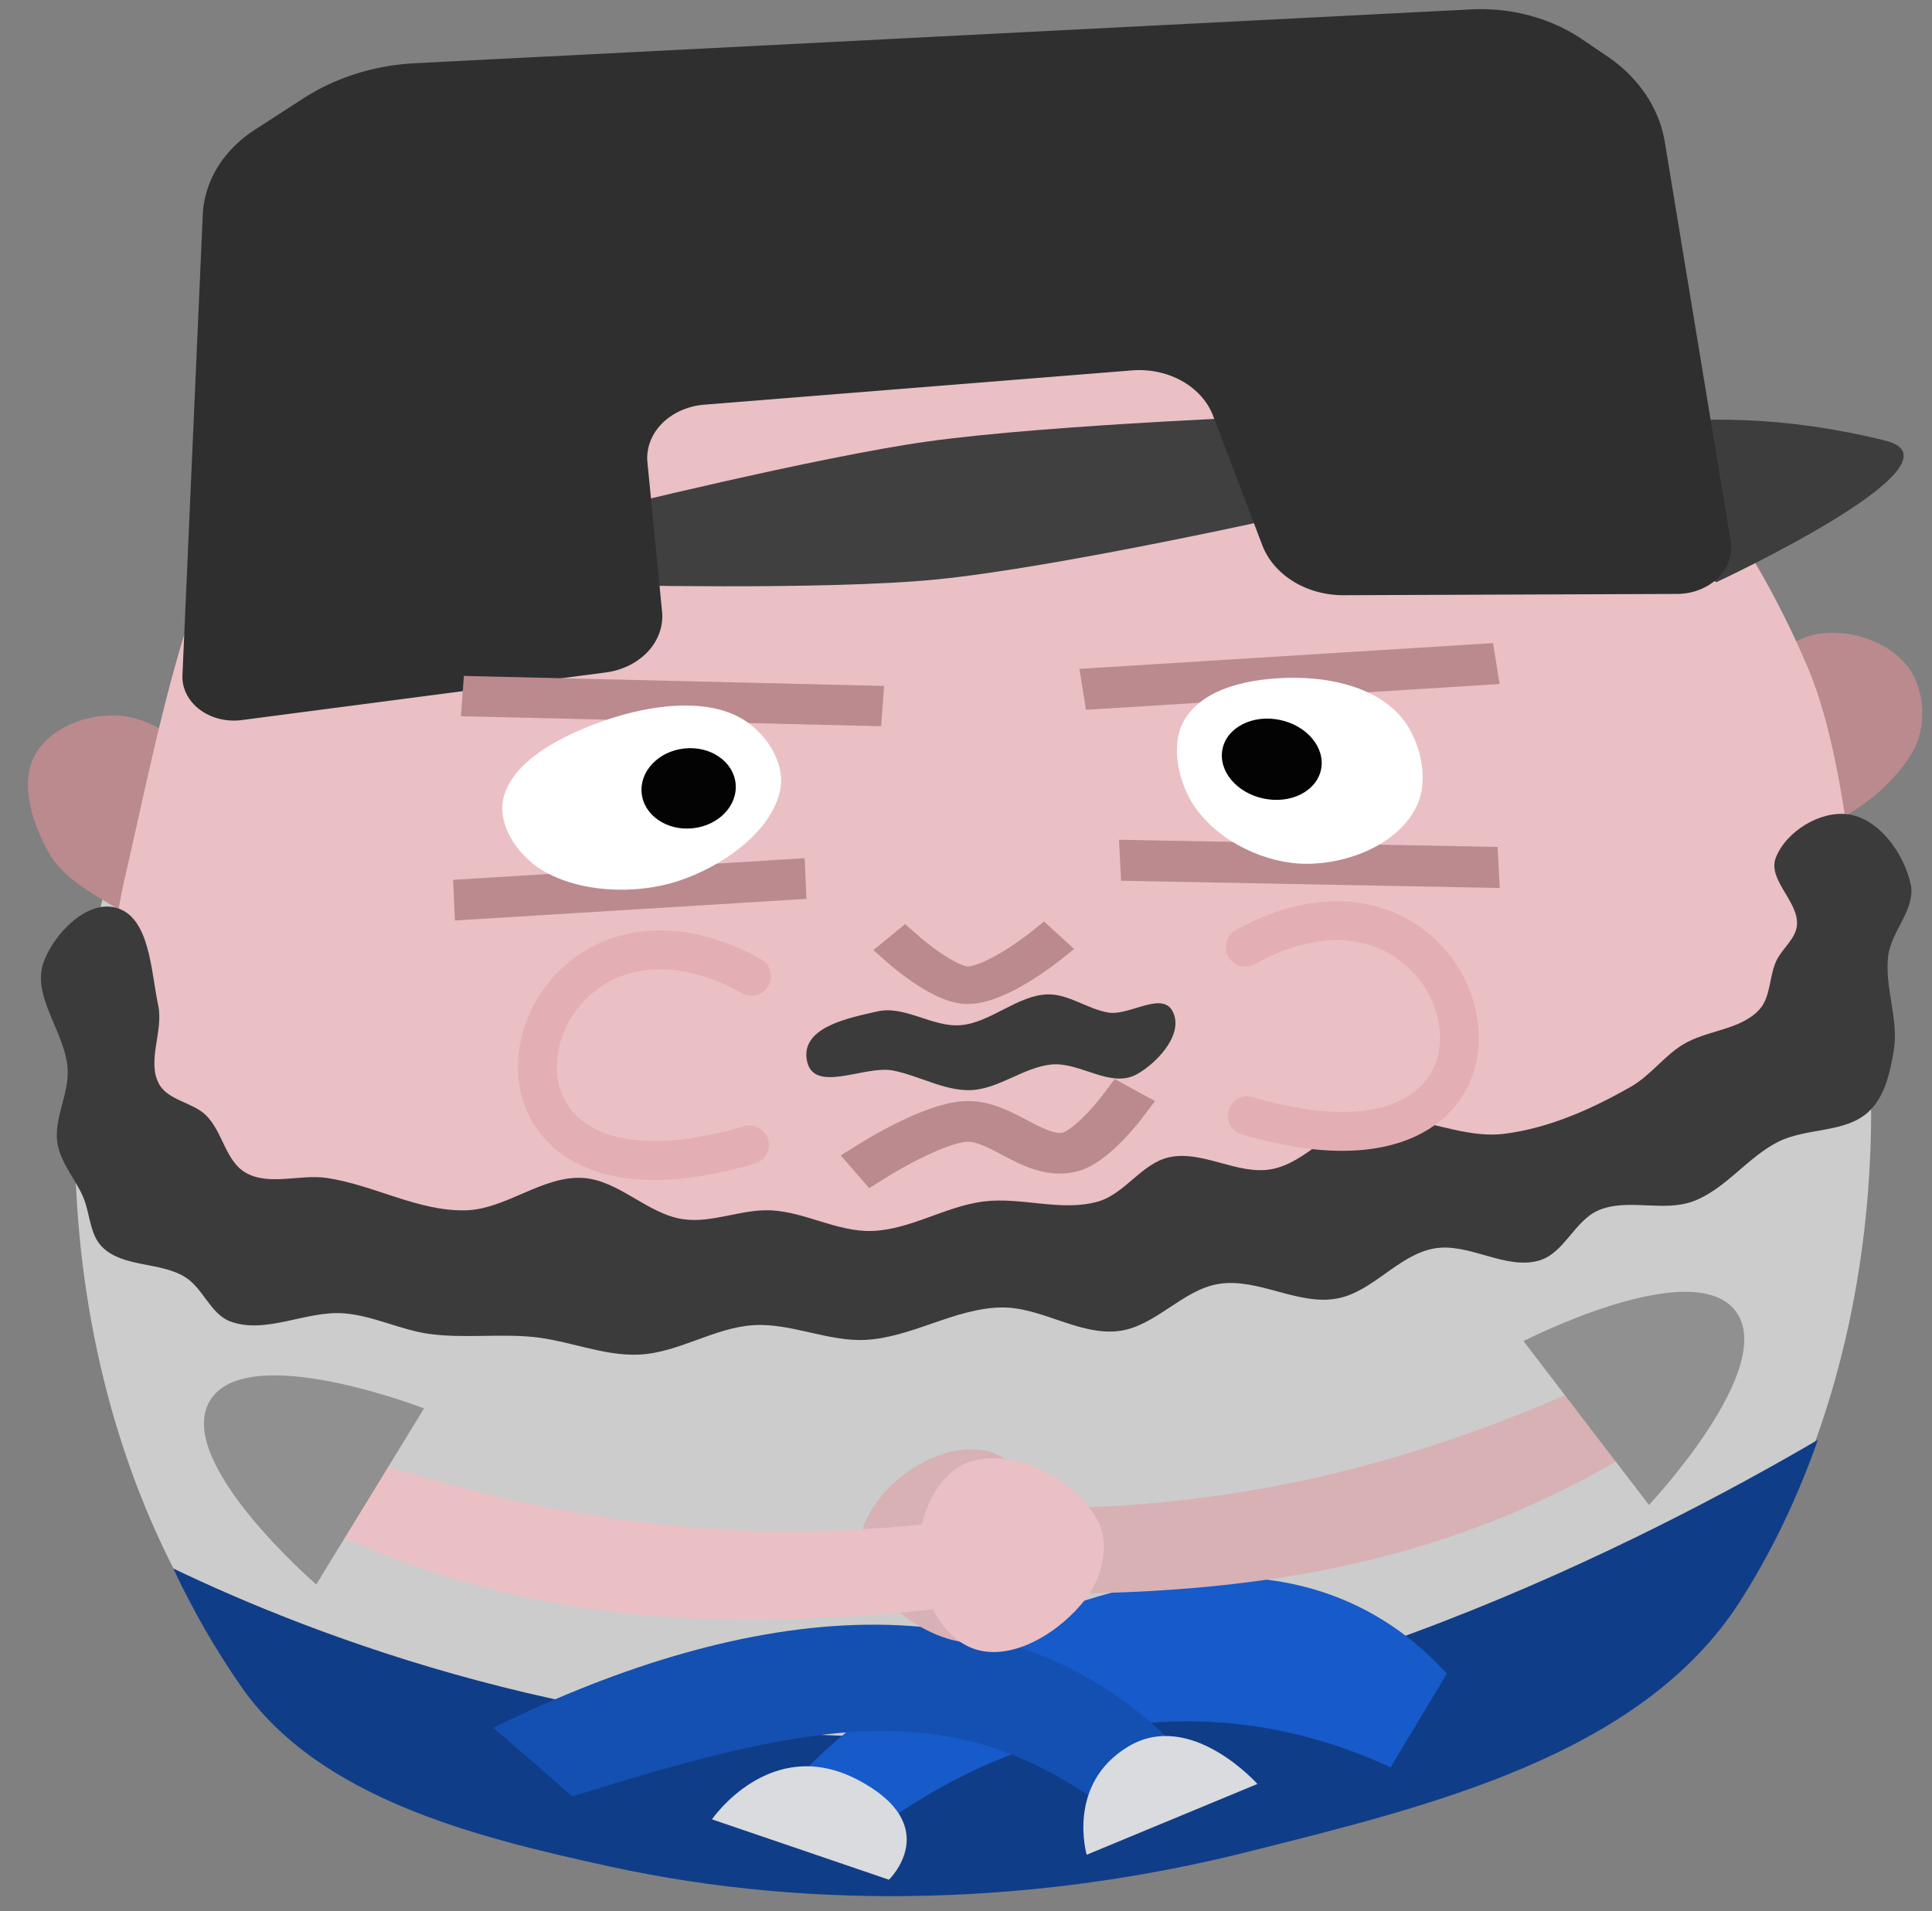<?xml version="1.0" encoding="UTF-8" standalone="no"?>
<!-- Created with Inkscape (http://www.inkscape.org/) -->

<svg
   inkscape:export-ydpi="96"
   inkscape:export-xdpi="96"
   inkscape:export-filename="..\Projects\getting-farted-on\dev\assets\guy\closed_eyes.png"
   inkscape:version="1.2.2 (732a01da63, 2022-12-09)"
   sodipodi:docname="kuviman.svg"
   xml:space="preserve"
   id="svg5"
   version="1.1"
   viewBox="0 0 65.623 64.923"
   height="1298.46"
   width="1312.454"
   xmlns:inkscape="http://www.inkscape.org/namespaces/inkscape"
   xmlns:sodipodi="http://sodipodi.sourceforge.net/DTD/sodipodi-0.dtd"
   xmlns="http://www.w3.org/2000/svg"
   xmlns:svg="http://www.w3.org/2000/svg"><rect x="0" y="0" width="65.623" height="64.923" fill="#808080" stroke="none"/><sodipodi:namedview
     id="namedview7"
     pagecolor="#ffffff"
     bordercolor="#000000"
     borderopacity="0.25"
     inkscape:showpageshadow="2"
     inkscape:pageopacity="0.0"
     inkscape:pagecheckerboard="0"
     inkscape:deskcolor="#d1d1d1"
     inkscape:document-units="mm"
     showgrid="false"
     showguides="true"
     inkscape:lockguides="false"
     inkscape:zoom="0.70710678"
     inkscape:cx="-3.5355339"
     inkscape:cy="595.38391"
     inkscape:window-width="2560"
     inkscape:window-height="1369"
     inkscape:window-x="-8"
     inkscape:window-y="-8"
     inkscape:window-maximized="1"
     inkscape:current-layer="layer69" /><defs
     id="defs2"><inkscape:path-effect
       effect="fillet_chamfer"
       id="path-effect23775"
       is_visible="true"
       lpeversion="1"
       nodesatellites_param="F,0,0,1,0,2.117,0,1 @ F,0,0,1,0,2.117,0,1 @ F,0,0,1,0,2.117,0,1 @ F,0,0,1,0,2.117,0,1 @ F,0,0,1,0,2.117,0,1 @ F,0,0,1,0,2.117,0,1 @ F,0,0,1,0,2.117,0,1 @ F,0,0,1,0,2.117,0,1 @ F,0,0,1,0,2.117,0,1 @ F,0,0,1,0,2.117,0,1"
       unit="px"
       method="auto"
       mode="F"
       radius="8"
       chamfer_steps="1"
       flexible="false"
       use_knot_distance="true"
       apply_no_radius="true"
       apply_with_radius="true"
       only_selected="false"
       hide_knots="false" /><inkscape:path-effect
       effect="bspline"
       id="path-effect6943"
       is_visible="true"
       lpeversion="1"
       weight="33.333"
       steps="2"
       helper_size="0"
       apply_no_weight="true"
       apply_with_weight="true"
       only_selected="false" /><inkscape:path-effect
       effect="bspline"
       id="path-effect1482"
       is_visible="true"
       lpeversion="1"
       weight="33.333"
       steps="2"
       helper_size="0"
       apply_no_weight="true"
       apply_with_weight="true"
       only_selected="false" /><inkscape:path-effect
       effect="bspline"
       id="path-effect105595"
       is_visible="true"
       lpeversion="1"
       weight="33.333"
       steps="2"
       helper_size="0"
       apply_no_weight="true"
       apply_with_weight="true"
       only_selected="false" /><inkscape:path-effect
       effect="bspline"
       id="path-effect105345"
       is_visible="true"
       lpeversion="1"
       weight="33.333"
       steps="2"
       helper_size="0"
       apply_no_weight="true"
       apply_with_weight="true"
       only_selected="false" /><inkscape:path-effect
       effect="bspline"
       id="path-effect46172"
       is_visible="true"
       lpeversion="1"
       weight="33.333"
       steps="2"
       helper_size="0"
       apply_no_weight="true"
       apply_with_weight="true"
       only_selected="false" /><inkscape:path-effect
       effect="bspline"
       id="path-effect46168"
       is_visible="true"
       lpeversion="1"
       weight="33.333"
       steps="2"
       helper_size="0"
       apply_no_weight="true"
       apply_with_weight="true"
       only_selected="false" /><inkscape:path-effect
       effect="bspline"
       id="path-effect43935"
       is_visible="true"
       lpeversion="1"
       weight="33.333"
       steps="2"
       helper_size="0"
       apply_no_weight="true"
       apply_with_weight="true"
       only_selected="false" /><inkscape:path-effect
       effect="bspline"
       id="path-effect43205"
       is_visible="true"
       lpeversion="1"
       weight="33.333"
       steps="2"
       helper_size="0"
       apply_no_weight="true"
       apply_with_weight="true"
       only_selected="false" /><inkscape:path-effect
       effect="bspline"
       id="path-effect43201"
       is_visible="true"
       lpeversion="1"
       weight="33.333"
       steps="2"
       helper_size="0"
       apply_no_weight="true"
       apply_with_weight="true"
       only_selected="false" /><inkscape:path-effect
       effect="bspline"
       id="path-effect43197"
       is_visible="true"
       lpeversion="1"
       weight="33.333"
       steps="2"
       helper_size="0"
       apply_no_weight="true"
       apply_with_weight="true"
       only_selected="false" /><inkscape:path-effect
       effect="bspline"
       id="path-effect37328"
       is_visible="true"
       lpeversion="1"
       weight="33.333"
       steps="2"
       helper_size="0"
       apply_no_weight="true"
       apply_with_weight="true"
       only_selected="false" /><inkscape:path-effect
       effect="bspline"
       id="path-effect37216"
       is_visible="true"
       lpeversion="1"
       weight="33.333"
       steps="2"
       helper_size="0"
       apply_no_weight="true"
       apply_with_weight="true"
       only_selected="false" /><inkscape:path-effect
       effect="bspline"
       id="path-effect37212"
       is_visible="true"
       lpeversion="1"
       weight="33.333"
       steps="2"
       helper_size="0"
       apply_no_weight="true"
       apply_with_weight="true"
       only_selected="false" /><inkscape:path-effect
       effect="bspline"
       id="path-effect37100"
       is_visible="true"
       lpeversion="1"
       weight="33.333"
       steps="2"
       helper_size="0"
       apply_no_weight="true"
       apply_with_weight="true"
       only_selected="false" /><inkscape:path-effect
       effect="bspline"
       id="path-effect35643"
       is_visible="true"
       lpeversion="1"
       weight="33.333"
       steps="2"
       helper_size="0"
       apply_no_weight="true"
       apply_with_weight="true"
       only_selected="false" /><inkscape:path-effect
       effect="bspline"
       id="path-effect34937"
       is_visible="true"
       lpeversion="1"
       weight="33.333"
       steps="2"
       helper_size="0"
       apply_no_weight="true"
       apply_with_weight="true"
       only_selected="false" /><inkscape:path-effect
       effect="bspline"
       id="path-effect34933"
       is_visible="true"
       lpeversion="1"
       weight="33.333"
       steps="2"
       helper_size="0"
       apply_no_weight="true"
       apply_with_weight="true"
       only_selected="false" /><inkscape:path-effect
       effect="bspline"
       id="path-effect34875"
       is_visible="true"
       lpeversion="1"
       weight="33.333"
       steps="2"
       helper_size="0"
       apply_no_weight="true"
       apply_with_weight="true"
       only_selected="false" /><inkscape:path-effect
       effect="bspline"
       id="path-effect34144"
       is_visible="true"
       lpeversion="1"
       weight="33.333"
       steps="2"
       helper_size="0"
       apply_no_weight="true"
       apply_with_weight="true"
       only_selected="false" /><inkscape:path-effect
       effect="bspline"
       id="path-effect34086"
       is_visible="true"
       lpeversion="1"
       weight="33.333"
       steps="2"
       helper_size="0"
       apply_no_weight="true"
       apply_with_weight="true"
       only_selected="false" /><inkscape:path-effect
       effect="bspline"
       id="path-effect33594"
       is_visible="true"
       lpeversion="1"
       weight="33.333"
       steps="2"
       helper_size="0"
       apply_no_weight="true"
       apply_with_weight="true"
       only_selected="false" /><inkscape:path-effect
       effect="bspline"
       id="path-effect33583"
       is_visible="true"
       lpeversion="1"
       weight="33.333"
       steps="2"
       helper_size="0"
       apply_no_weight="true"
       apply_with_weight="true"
       only_selected="false" /><inkscape:path-effect
       effect="bspline"
       id="path-effect33579"
       is_visible="true"
       lpeversion="1"
       weight="33.333"
       steps="2"
       helper_size="0"
       apply_no_weight="true"
       apply_with_weight="true"
       only_selected="false" /><inkscape:path-effect
       effect="bspline"
       id="path-effect33575"
       is_visible="true"
       lpeversion="1"
       weight="33.333"
       steps="2"
       helper_size="0"
       apply_no_weight="true"
       apply_with_weight="true"
       only_selected="false" /><inkscape:path-effect
       effect="bspline"
       id="path-effect31711"
       is_visible="true"
       lpeversion="1"
       weight="33.333"
       steps="2"
       helper_size="0"
       apply_no_weight="true"
       apply_with_weight="true"
       only_selected="false" /><inkscape:path-effect
       effect="bspline"
       id="path-effect21040"
       is_visible="true"
       lpeversion="1"
       weight="33.333"
       steps="2"
       helper_size="0"
       apply_no_weight="true"
       apply_with_weight="true"
       only_selected="false" /><inkscape:path-effect
       effect="bspline"
       id="path-effect21036"
       is_visible="true"
       lpeversion="1"
       weight="33.333"
       steps="2"
       helper_size="0"
       apply_no_weight="true"
       apply_with_weight="true"
       only_selected="false" /><inkscape:path-effect
       effect="bspline"
       id="path-effect21032"
       is_visible="true"
       lpeversion="1"
       weight="33.333"
       steps="2"
       helper_size="0"
       apply_no_weight="true"
       apply_with_weight="true"
       only_selected="false" /><inkscape:path-effect
       effect="bspline"
       id="path-effect21028"
       is_visible="true"
       lpeversion="1"
       weight="33.333"
       steps="2"
       helper_size="0"
       apply_no_weight="true"
       apply_with_weight="true"
       only_selected="false" /><inkscape:path-effect
       effect="bspline"
       id="path-effect21024"
       is_visible="true"
       lpeversion="1"
       weight="33.333"
       steps="2"
       helper_size="0"
       apply_no_weight="true"
       apply_with_weight="true"
       only_selected="false" /><inkscape:path-effect
       effect="bspline"
       id="path-effect21004"
       is_visible="true"
       lpeversion="1"
       weight="33.333"
       steps="2"
       helper_size="0"
       apply_no_weight="true"
       apply_with_weight="true"
       only_selected="false" /><inkscape:path-effect
       effect="fill_between_many"
       method="originald"
       linkedpaths="#path21022,0,1|#path21026,0,1"
       id="path-effect26602"
       is_visible="true"
       lpeversion="0"
       join="true"
       close="true"
       autoreverse="true" /><inkscape:path-effect
       effect="bspline"
       id="path-effect43935-4"
       is_visible="true"
       lpeversion="1"
       weight="33.333"
       steps="2"
       helper_size="0"
       apply_no_weight="true"
       apply_with_weight="true"
       only_selected="false" /><inkscape:path-effect
       effect="bspline"
       id="path-effect43205-8"
       is_visible="true"
       lpeversion="1"
       weight="33.333"
       steps="2"
       helper_size="0"
       apply_no_weight="true"
       apply_with_weight="true"
       only_selected="false" /><inkscape:path-effect
       effect="bspline"
       id="path-effect43201-5"
       is_visible="true"
       lpeversion="1"
       weight="33.333"
       steps="2"
       helper_size="0"
       apply_no_weight="true"
       apply_with_weight="true"
       only_selected="false" /></defs><g
     inkscape:groupmode="layer"
     id="layer12"
     inkscape:label="kuviman"><g
       inkscape:groupmode="layer"
       id="layer42"
       inkscape:label="growl"
       style="display:none"
       mode="growl"><path
         style="opacity:1;fill:#cccccc;fill-opacity:1;stroke:none;stroke-width:1.5;stroke-linecap:square;stroke-dasharray:none;stroke-opacity:1"
         d="m 3.677,42.002 c -1.461,0.236 -2.771,2.058 -2.687,3.536 0.087,1.531 2.987,1.802 3.182,3.323 0.178,1.392 -2.621,2.395 -2.051,3.677 0.688,1.546 3.262,1.006 4.95,1.131 18.129,1.345 37.676,3.008 54.377,-4.172 1.226,-0.527 2.679,-1.384 2.97,-2.687 0.239,-1.072 -1.338,-1.944 -1.273,-3.041 0.073,-1.243 1.969,-2.014 1.838,-3.253 -0.146,-1.378 -1.374,-3.044 -2.758,-3.111 -17.779,-0.862 -40.986,1.763 -58.548,4.596 z"
         id="path57810"
         sodipodi:nodetypes="saaaaaaaass" /><path
         style="opacity:1;fill:#103d88;fill-opacity:1;stroke:none;stroke-width:1.5;stroke-linecap:square;stroke-dasharray:none;stroke-opacity:1"
         d="m 6.93,52.467 c -1.264,0.658 -2.967,1.927 -2.687,3.323 0.321,1.603 3.2,1.137 4.313,2.333 0.898,0.965 0.509,2.906 1.626,3.606 2.138,1.339 5.044,-0.13 7.566,-0.212 10.16,-0.331 20.315,-1.428 30.476,-1.131 2.225,0.065 4.672,1.664 6.647,0.636 1.442,-0.75 1.078,-3.303 2.404,-4.243 1.524,-1.08 4.479,0.564 5.515,-0.99 1.339,-2.008 0.376,-5.625 -1.556,-7.071 C 46.71,37.845 23.025,44.09 6.93,52.467 Z"
         id="path57813"
         sodipodi:nodetypes="aaaaaaaaaaa" /></g><g
       inkscape:groupmode="layer"
       id="layer24"
       inkscape:label="clothes"><g
         inkscape:groupmode="layer"
         id="layer23"
         inkscape:label="body"
         shake="0"><path
           style="opacity:1;fill:#cccccc;fill-opacity:1;stroke:none;stroke-width:1;stroke-linecap:square;stroke-opacity:1"
           d="M 19.7,13.4 C 13.71,15.683 7.438,19.871 5,25.8 1.106,35.267 1.712,47.731 7.75,56.388 19.366,65.546 50.967,58.504 59.1,54.2 64.709,45.433 64.926,32.449 60.3,23.2 57.545,17.693 51.004,14.452 45.1,12.7 36.98,10.29 27.615,10.383 19.7,13.4 Z"
           id="path29885"
           sodipodi:nodetypes="aaccaaa" /><path
           id="path36758"
           style="opacity:1;fill:#103d88;fill-opacity:1;stroke:none;stroke-width:1;stroke-linecap:square;stroke-opacity:1"
           d="M 61.747 48.909 C 55.945 52.305 43.55 58.662 31.608 58.973 C 20.158 59.27 10.586 55.538 5.884 53.278 C 6.552 54.696 7.324 56.044 8.2 57.3 C 10.852 61.103 16.171 62.409 20.7 63.4 C 27.768 64.947 35.384 64.668 42.4 62.9 C 48.457 61.373 55.733 59.661 59.1 54.4 C 60.18 52.712 61.061 50.862 61.747 48.909 z " /><path
           style="opacity:1;fill:#175ac9;fill-opacity:1;stroke:none;stroke-width:1;stroke-linecap:square;stroke-opacity:1"
           d="M 47.235,60.033 C 37.265,55.437 29.416,62.438 29.416,62.438 l -2.828,-1.414 c 2.48,-3.477 15.263,-12.167 22.557,-4.172 z"
           id="path39733"
           sodipodi:nodetypes="ccccc" /><path
           style="opacity:1;fill:#1350b1;fill-opacity:1;stroke:none;stroke-width:1;stroke-linecap:square;stroke-opacity:1"
           d="m 19.445,61.023 c 8.81,-2.782 13.225,-3.364 18.455,0.636 l 1.909,-2.475 C 34.106,53.481 25.479,54.4 16.758,58.69 Z"
           id="path40491"
           sodipodi:nodetypes="ccccc" /><path
           style="opacity:1;fill:#d9dbde;fill-opacity:1;stroke:none;stroke-width:1;stroke-linecap:square;stroke-opacity:1"
           d="m 36.911,63.003 c 0,0 -0.707,-2.404 1.414,-3.677 2.121,-1.273 4.384,1.273 4.384,1.273 z"
           id="path40549" /><path
           style="opacity:1;fill:#d9dbde;fill-opacity:1;stroke:none;stroke-width:1;stroke-linecap:square;stroke-opacity:1"
           d="m 24.183,61.801 c 0,0 1.98,-2.899 4.95,-1.344 2.97,1.556 1.061,3.394 1.061,3.394 z"
           id="path41415" /></g><g
         inkscape:groupmode="layer"
         id="layer25"
         inkscape:label="hands"
         style="display:inline"><path
           style="opacity:1;fill:#d8b1b5;fill-opacity:1;stroke:none;stroke-width:1;stroke-linecap:square;stroke-opacity:1"
           d="m 56.088,48.922 c -6.971,4.426 -14.076,5.365 -22.298,5.201 l 0.137,-2.899 c 7.567,0.181 14.108,-1.379 20.945,-4.609 z"
           id="path33450"
           sodipodi:nodetypes="ccccc" /><path
           style="opacity:1;fill:#909090;fill-opacity:1;stroke:none;stroke-width:1;stroke-linecap:square;stroke-opacity:1"
           d="m 56.009,51.122 -4.261,-5.566 c 0,0 5.748,-2.955 7.207,-1.016 1.445,1.921 -2.946,6.582 -2.946,6.582 z"
           id="path33452"
           sodipodi:nodetypes="ccac" /><path
           style="opacity:1;fill:#d8b1b5;fill-opacity:1;stroke:none;stroke-width:1;stroke-linecap:square;stroke-opacity:1"
           d="m 33.484,49.282 c 1.158,0.238 1.957,1.702 2.072,2.878 0.125,1.27 -0.418,2.976 -1.589,3.482 -1.262,0.545 -2.964,-0.321 -3.905,-1.323 -0.606,-0.646 -1.024,-1.743 -0.693,-2.565 0.598,-1.484 2.548,-2.795 4.115,-2.473 z"
           id="path33454"
           sodipodi:nodetypes="aaaaaa" /><path
           style="opacity:1;fill:#eac0c4;fill-opacity:1;stroke:none;stroke-width:1;stroke-linecap:square;stroke-opacity:1"
           d="m 10.435,51.64 c 7.393,3.678 14.558,3.874 22.717,2.857 L 32.715,51.628 c -7.507,0.966 -14.175,0.094 -21.311,-2.409 z"
           id="path33239"
           sodipodi:nodetypes="ccccc" /><path
           style="opacity:1;fill:#909090;fill-opacity:1;stroke:none;stroke-width:1;stroke-linecap:square;stroke-opacity:1"
           d="m 10.742,53.821 3.66,-5.978 c 0,0 -6.024,-2.342 -7.273,-0.262 -1.238,2.06 3.614,6.24 3.614,6.24 z"
           id="path33183"
           sodipodi:nodetypes="ccac" /><path
           style="opacity:1;fill:#eac0c4;fill-opacity:1;stroke:none;stroke-width:1;stroke-linecap:square;stroke-opacity:1"
           d="m 32.954,49.65 c -1.127,0.357 -1.769,1.896 -1.762,3.078 0.008,1.276 0.725,2.916 1.942,3.298 1.311,0.411 2.915,-0.627 3.747,-1.721 0.536,-0.705 0.838,-1.84 0.423,-2.623 -0.749,-1.414 -2.824,-2.516 -4.35,-2.032 z"
           id="path33448"
           sodipodi:nodetypes="aaaaaa" /></g></g><g
       inkscape:groupmode="layer"
       id="layer13"
       inkscape:label="face 1"
       transform="matrix(1,0,0,0.85,0,0.047)"
       shake="0.5"><g
         inkscape:groupmode="layer"
         id="layer32"
         inkscape:label="skin"><path
           style="fill:#bb8a8e;fill-opacity:1;stroke-width:1.188;stroke-linecap:square"
           d="m 58.692,27.948 c 0.955,-1.051 1.886,-2.512 3.189,-2.695 1.061,-0.149 2.356,0.39 2.969,1.412 0.547,0.912 0.593,2.377 0.11,3.337 -1.103,2.195 -3.671,3.834 -5.828,3.465 -1.103,-0.189 -2.351,-1.397 -2.419,-2.695 -0.064,-1.214 1.221,-1.989 1.979,-2.824 z"
           id="path11143"
           sodipodi:nodetypes="aaaaaaa" /><path
           style="fill:#bb8a8e;fill-opacity:1;stroke-width:1.151;stroke-linecap:square"
           d="m 6.729,30.522 c -0.613,-1.143 -1.742,-1.947 -2.8,-1.987 -1.029,-0.039 -2.325,0.513 -2.8,1.722 -0.438,1.114 4.8e-6,2.642 0.5,3.709 0.503,1.073 1.463,1.647 2.3,2.252 1.158,0.836 2.677,2.956 3.7,1.854 1.492,-1.608 0.214,-5.473 -0.9,-7.55 z"
           id="path11145"
           sodipodi:nodetypes="aaaaaaa" /><path
           style="fill:#eac0c4;fill-opacity:1;stroke-width:1.127;stroke-linecap:square"
           d="m 4.21,35.187 c -0.892,4.529 -0.593,13.929 -0.593,13.929 0,0 10.132,1.525 15.228,1.665 8.124,0.223 16.299,-0.038 24.352,-1.317 6.839,-1.086 20.194,-5.375 20.194,-5.375 0,0 -0.035,-12.017 -1.968,-17.412 C 59.487,21.273 56.323,16.113 52.186,12.843 46.615,8.44 39.538,6.284 32.828,6.34 25.593,6.401 17.341,8.314 12.045,13.698 6.841,18.987 5.705,27.594 4.21,35.187 Z"
           id="path10695"
           sodipodi:nodetypes="acaacaaaaa" /><path
           style="opacity:1;fill:none;fill-opacity:1;stroke:#bb8a8e;stroke-width:1.5;stroke-linecap:square;stroke-opacity:1;stroke-dasharray:none"
           d="m 30.725,37.933 c 0,0 1.312,1.359 2.119,1.384 0.957,0.029 2.581,-1.484 2.581,-1.484"
           id="path15223"
           sodipodi:nodetypes="cac" /></g><g
         inkscape:groupmode="layer"
         id="layer17"
         inkscape:label="hair"
         style="stroke:#382122;stroke-opacity:1"><path
           id="path43773"
           style="opacity:1;fill:#3b3b3b;fill-opacity:1;stroke:none;stroke-width:1.085;stroke-linecap:square;stroke-opacity:1"
           d="m 62.791,32.492 c -0.949,-0.174 -2.131,0.679 -2.475,1.734 -0.288,0.885 0.81,1.773 0.718,2.715 -0.053,0.541 -0.508,0.916 -0.702,1.41 -0.243,0.62 -0.181,1.429 -0.571,1.935 -0.644,0.835 -1.799,0.817 -2.612,1.412 -0.638,0.467 -1.098,1.234 -1.75,1.673 -1.328,0.893 -2.783,1.658 -4.3,1.883 -1.563,0.231 -3.153,-0.941 -4.7,-0.588 -1.186,0.27 -2.013,1.736 -3.2,2.001 -1.154,0.257 -2.355,-0.776 -3.5,-0.471 -0.92,0.245 -1.493,1.459 -2.4,1.765 -1.25,0.422 -2.611,-0.196 -3.9,0 -1.299,0.198 -2.491,1.135 -3.8,1.177 -1.157,0.037 -2.244,-0.753 -3.4,-0.824 -1.004,-0.061 -2.006,0.524 -3,0.353 -1.213,-0.209 -2.177,-1.559 -3.4,-1.648 -1.38,-0.099 -2.617,1.263 -4,1.295 -1.609,0.036 -3.108,-1.018 -4.7,-1.295 C 10.191,46.861 9.15,47.345 8.35,46.813 7.662,46.355 7.564,45.17 7,44.518 6.543,43.989 5.706,43.925 5.401,43.261 4.978,42.342 5.56,41.147 5.374,40.124 5.122,38.735 5.096,36.579 3.929,36.217 2.943,35.911 1.838,37.256 1.485,38.382 1.049,39.771 2.252,41.239 2.3,42.718 c 0.032,0.977 -0.476,1.939 -0.35,2.905 0.103,0.789 0.608,1.427 0.875,2.16 0.239,0.656 0.217,1.5 0.65,2.001 0.714,0.826 1.978,0.577 2.825,1.206 0.603,0.448 0.856,1.475 1.525,1.765 1.215,0.527 2.585,-0.45 3.875,-0.324 0.991,0.097 1.914,0.669 2.9,0.824 1.157,0.182 2.338,-0.015 3.5,0.118 1.211,0.138 2.385,0.768 3.6,0.706 1.341,-0.068 2.56,-1.082 3.9,-1.177 1.275,-0.09 2.524,0.666 3.8,0.588 1.574,-0.096 3.024,-1.26 4.6,-1.295 1.36,-0.03 2.65,1.135 4,0.941 1.243,-0.178 2.163,-1.651 3.4,-1.883 1.327,-0.248 2.677,0.865 4,0.588 1.218,-0.254 2.083,-1.736 3.3,-2.001 1.187,-0.258 2.445,0.886 3.6,0.471 0.837,-0.301 1.194,-1.601 2,-2.001 0.987,-0.49 2.194,0.081 3.2,-0.353 1.107,-0.478 1.847,-1.76 2.9,-2.383 0.965,-0.571 2.286,-0.338 3.075,-1.206 0.546,-0.601 0.727,-1.574 0.85,-2.442 0.176,-1.246 -0.322,-2.529 -0.19,-3.782 0.104,-0.991 0.942,-1.879 0.765,-2.856 -0.221,-1.22 -1.062,-2.608 -2.109,-2.8 z"
           sodipodi:nodetypes="aaaaaaaaaaaaaaaaaaaaaaaaaaaaaaaaaaaaaaaaaaaaaaaaaaa" /><path
           style="opacity:1;fill:#3b3b3b;fill-opacity:1;stroke:none;stroke-width:1.586;stroke-linecap:square;stroke-opacity:1"
           d="m 27.401,42.28 c -0.176,-1.32 1.501,-1.669 2.391,-1.914 0.942,-0.259 1.896,0.651 2.851,0.547 1.016,-0.11 1.924,-1.198 2.943,-1.23 0.71,-0.022 1.368,0.599 2.073,0.728 0.731,0.135 1.889,-0.939 2.209,0.047 0.298,0.918 -0.629,2.013 -1.258,2.42 -0.889,0.576 -1.93,-0.505 -2.897,-0.393 -0.942,0.109 -1.804,0.991 -2.748,1.025 -0.899,0.032 -1.756,-0.587 -2.644,-0.786 -0.968,-0.217 -2.73,0.982 -2.92,-0.444 z"
           id="path46948"
           sodipodi:nodetypes="aaaaaaaaaaa" /></g><g
         inkscape:groupmode="layer"
         id="layer22"
         inkscape:label="hat"><path
           style="opacity:1;fill:#404040;fill-opacity:1;stroke:none;stroke-width:1;stroke-linecap:square;stroke-opacity:1"
           d="m 20.401,20.346 c 0,0 7.339,-2.138 11.102,-2.758 4.201,-0.692 12.728,-1.061 12.728,-1.061 l 0.071,3.889 c 0,0 -8.277,2.198 -12.516,2.687 -3.817,0.441 -11.526,0.212 -11.526,0.212 z"
           id="path24143"
           sodipodi:nodetypes="caccacc" /><path
           style="opacity:1;fill:#3d3d3d;fill-opacity:1;stroke:none;stroke-width:1;stroke-linecap:square;stroke-opacity:1"
           d="m 58.302,23.208 c 0,0 8.738,-4.782 5.728,-5.657 -6.922,-2.012 -11.186,0.178 -15.203,0.707 z"
           id="path24194"
           sodipodi:nodetypes="cscc" /><path
           style="opacity:1;fill:#2f2f2f;fill-opacity:1;stroke:none;stroke-width:1;stroke-linecap:square;stroke-opacity:1"
           d="M 8.21,28.721 20.572,26.819 a 2.269,2.269 128.245 0 0 1.916,-2.431 L 21.991,18.425 a 2.14,2.14 129.924 0 1 1.932,-2.308 l 14.524,-1.37 a 2.638,2.638 33.353 0 1 2.758,1.815 l 1.668,5.164 a 2.894,2.894 35.918 0 0 2.767,2.005 l 11.323,-0.051 a 1.849,1.849 130.875 0 0 1.822,-2.106 L 56.546,5.613 A 5.31,5.31 60.276 0 0 54.596,2.198 L 53.735,1.512 A 5.518,5.518 17.555 0 0 49.967,0.32 L 14.099,2.471 a 6.962,6.962 159.657 0 0 -3.798,1.408 L 8.651,5.134 A 4.478,4.478 117.446 0 0 6.887,8.531 L 6.197,26.928 a 1.748,1.748 41.701 0 0 2.013,1.793 z"
           id="path22543"
           inkscape:path-effect="#path-effect23775"
           inkscape:original-d="M 6.1175145,29.043207 22.663813,26.497622 21.815285,16.315285 40.553615,14.547518 43.523463,23.739906 59.07981,23.669195 56.251385,3.516652 52.079455,0.19325049 11.9865,2.5974135 6.9660425,6.41579 Z" /></g></g><g
       inkscape:groupmode="layer"
       id="layer16"
       inkscape:label="idle"
       transform="matrix(1.464,0,0,1.244,-13.413,-12.729)"
       mode="idle"
       style="display:inline"><g
         inkscape:groupmode="layer"
         id="layer26"
         inkscape:label="left"
         transform="matrix(0.994,-0.125,0.09,0.994,-0.193,1.66)"
         update-origin="true"><g
           inkscape:groupmode="layer"
           id="layer30"
           inkscape:label="back"><path
             style="opacity:1;fill:none;fill-opacity:1;stroke:#bb8a8e;stroke-width:1.099;stroke-linecap:square;stroke-dasharray:none;stroke-opacity:1"
             d="m 18.036,30.029 8.587,1.324"
             id="path47830"
             sodipodi:nodetypes="cc" /><path
             style="opacity:1;fill:none;fill-opacity:1;stroke:#bb8a8e;stroke-width:1.111;stroke-linecap:square;stroke-dasharray:none;stroke-opacity:1"
             d="m 17.352,35.494 7.057,0.374"
             id="path47832" /></g><g
           inkscape:groupmode="layer"
           id="layer29"
           inkscape:label="eye 1"
           color="eyes"
           scale="2"><g
             inkscape:groupmode="layer"
             id="layer36"
             inkscape:label="white 1"><path
               style="opacity:1;fill:#ffffff;fill-opacity:1;stroke:none;stroke-width:1;stroke-linecap:square;stroke-opacity:1"
               d="m 20.8,31 c -1.021,0.264 -2.267,0.8 -2.6,1.8 -0.233,0.7 0.153,1.605 0.7,2.1 0.785,0.711 2.071,0.952 3.1,0.7 1.103,-0.27 2.317,-1.101 2.6,-2.2 0.187,-0.725 -0.205,-1.645 -0.8,-2.1 -0.798,-0.611 -2.027,-0.551 -3,-0.3 z"
               id="path12900"
               sodipodi:nodetypes="aaaaaaa" /></g><g
             inkscape:groupmode="layer"
             id="layer35"
             inkscape:label="pupil 1"
             go-left="0.1"
             go-right="0.05"><circle
               style="opacity:1;fill:#030303;fill-opacity:1;stroke:none;stroke-width:1.476;stroke-linecap:square;stroke-opacity:1"
               id="path16065"
               cx="22.487"
               cy="33.109"
               r="1.096"
               inkscape:label="path16065" /></g></g></g><g
         inkscape:groupmode="layer"
         id="layer27"
         inkscape:label="right"
         transform="matrix(0.979,0.243,-0.175,0.979,0.93,-10.303)"
         update-origin="true"><g
           inkscape:groupmode="layer"
           id="layer31"
           inkscape:label="back 1"><path
             style="opacity:1;fill:none;fill-opacity:1;stroke:#bb8a8e;stroke-width:1.111;stroke-linecap:square;stroke-dasharray:none;stroke-opacity:1"
             d="m 40.029,30.226 8.207,-2.674"
             id="path47687" /><path
             style="opacity:1;fill:none;fill-opacity:1;stroke:#bb8a8e;stroke-width:1.111;stroke-linecap:square;stroke-dasharray:none;stroke-opacity:1"
             d="m 41.706,34.63 7.543,-1.696"
             id="path47828" /></g><g
           inkscape:groupmode="layer"
           id="layer28"
           inkscape:label="eye"
           color="eyes"
           scale="2"><g
             inkscape:groupmode="layer"
             id="layer34"
             inkscape:label="white"><path
               style="opacity:1;fill:#ffffff;fill-opacity:1;stroke:none;stroke-width:0.966;stroke-linecap:square;stroke-opacity:1"
               d="m 44.196,28.91 c -0.898,0.234 -1.989,0.745 -2.254,1.783 -0.186,0.726 0.185,1.694 0.686,2.238 0.719,0.781 1.869,1.089 2.775,0.868 0.971,-0.237 2.024,-1.059 2.242,-2.203 0.144,-0.755 -0.233,-1.738 -0.775,-2.242 -0.728,-0.676 -1.817,-0.666 -2.674,-0.443 z"
               id="path12680"
               sodipodi:nodetypes="aaaaaaa" /></g><g
             inkscape:groupmode="layer"
             id="layer33"
             inkscape:label="pupil"
             go-left="0.05"
             go-right="0.1"><ellipse
               style="opacity:1;fill:#030303;fill-opacity:1;stroke:none;stroke-width:1;stroke-linecap:square;stroke-opacity:1"
               id="path16327"
               cx="44.125"
               cy="31.2"
               rx="1.167"
               ry="1.096" /></g></g></g><g
         inkscape:groupmode="layer"
         id="layer38"
         inkscape:label="mouth"
         update-origin="true"
         shake="0.5"><path
           style="opacity:1;fill:none;fill-opacity:1;stroke:#bb8a8e;stroke-width:1.627;stroke-linecap:square;stroke-dasharray:none;stroke-opacity:1"
           d="m 29.7,46.313 c 0,0 1.981,-1.46 3.1,-1.53 1.216,-0.076 2.308,1.528 3.5,1.236 0.775,-0.19 1.812,-1.806 1.812,-1.806"
           id="path46946"
           sodipodi:nodetypes="caac"
           transform="matrix(0.683,0,0,0.683,9.161,10.268)" /></g></g><g
       inkscape:groupmode="layer"
       id="layer37"
       inkscape:label="force"
       mode="force-fart"
       style="display:none"><g
         inkscape:groupmode="layer"
         id="layer39"
         inkscape:label="left 1"
         update-origin="true"
         transform="translate(-3.889,0.212)"><path
           style="opacity:1;fill:none;fill-opacity:1;stroke:#bb8a8e;stroke-width:1.5;stroke-linecap:square;stroke-dasharray:none;stroke-opacity:1"
           d="m 20.86,25.385 2.828,1.909 -2.263,1.697"
           id="path51049" /><path
           style="opacity:1;fill:none;fill-opacity:1;stroke:#bb8a8e;stroke-width:1.5;stroke-linecap:square;stroke-dasharray:none;stroke-opacity:1"
           d="m 31.537,24.607 -2.263,2.333 3.041,2.121"
           id="path51053" /><path
           style="opacity:1;fill:none;fill-opacity:1;stroke:#bb8a8e;stroke-width:1.5;stroke-linecap:square;stroke-dasharray:none;stroke-opacity:1"
           d="m 23.193,27.224 6.435,-0.141"
           id="path51055" /></g><g
         inkscape:groupmode="layer"
         id="layer40"
         inkscape:label="right 1"
         update-origin="true"><path
           style="opacity:1;fill:none;fill-opacity:1;stroke:#bb8a8e;stroke-width:1.5;stroke-linecap:square;stroke-dasharray:none;stroke-opacity:1"
           d="m 37.76,24.042 2.546,2.121 -1.909,2.051"
           id="path51057" /><path
           style="opacity:1;fill:none;fill-opacity:1;stroke:#bb8a8e;stroke-width:1.5;stroke-linecap:square;stroke-dasharray:none;stroke-opacity:1"
           d="m 40.234,26.304 5.586,-0.354 2.121,-2.828"
           id="path51059" /><path
           style="opacity:1;fill:none;fill-opacity:1;stroke:#bb8a8e;stroke-width:1.5;stroke-linecap:square;stroke-dasharray:none;stroke-opacity:1"
           d="m 45.891,25.739 2.546,1.98"
           id="path51061" /></g><g
         inkscape:groupmode="layer"
         id="layer41"
         inkscape:label="mouth 1"
         update-origin="true"
         shake="0.5"><path
           style="opacity:1;fill:none;fill-opacity:1;stroke:#bb8a8e;stroke-width:1.5;stroke-linecap:square;stroke-dasharray:none;stroke-opacity:1"
           d="m 31.396,38.679 5.162,-0.212"
           id="path52635" /></g></g><g
       inkscape:groupmode="layer"
       id="layer69"
       inkscape:label="cheeks"
       mode="cheeks"
       update-origin="true"
       style="stroke:#e4afb4;stroke-opacity:1"><path
         style="fill:#eac0c4;fill-opacity:1;stroke:#e4afb4;stroke-width:1.323;stroke-linecap:round;stroke-dasharray:none;stroke-opacity:1"
         d="m 25.527,33.163 c -7.949,-4.415 -11.279,9.035 -0.071,5.728"
         id="path78626"
         sodipodi:nodetypes="cc" /><path
         style="fill:#eac0c4;fill-opacity:1;stroke:#e4afb4;stroke-width:1.323;stroke-linecap:round;stroke-dasharray:none;stroke-opacity:1"
         d="m 42.296,32.173 c 7.949,-4.415 11.279,9.035 0.071,5.728"
         id="path78766"
         sodipodi:nodetypes="cc" /></g></g></svg>
